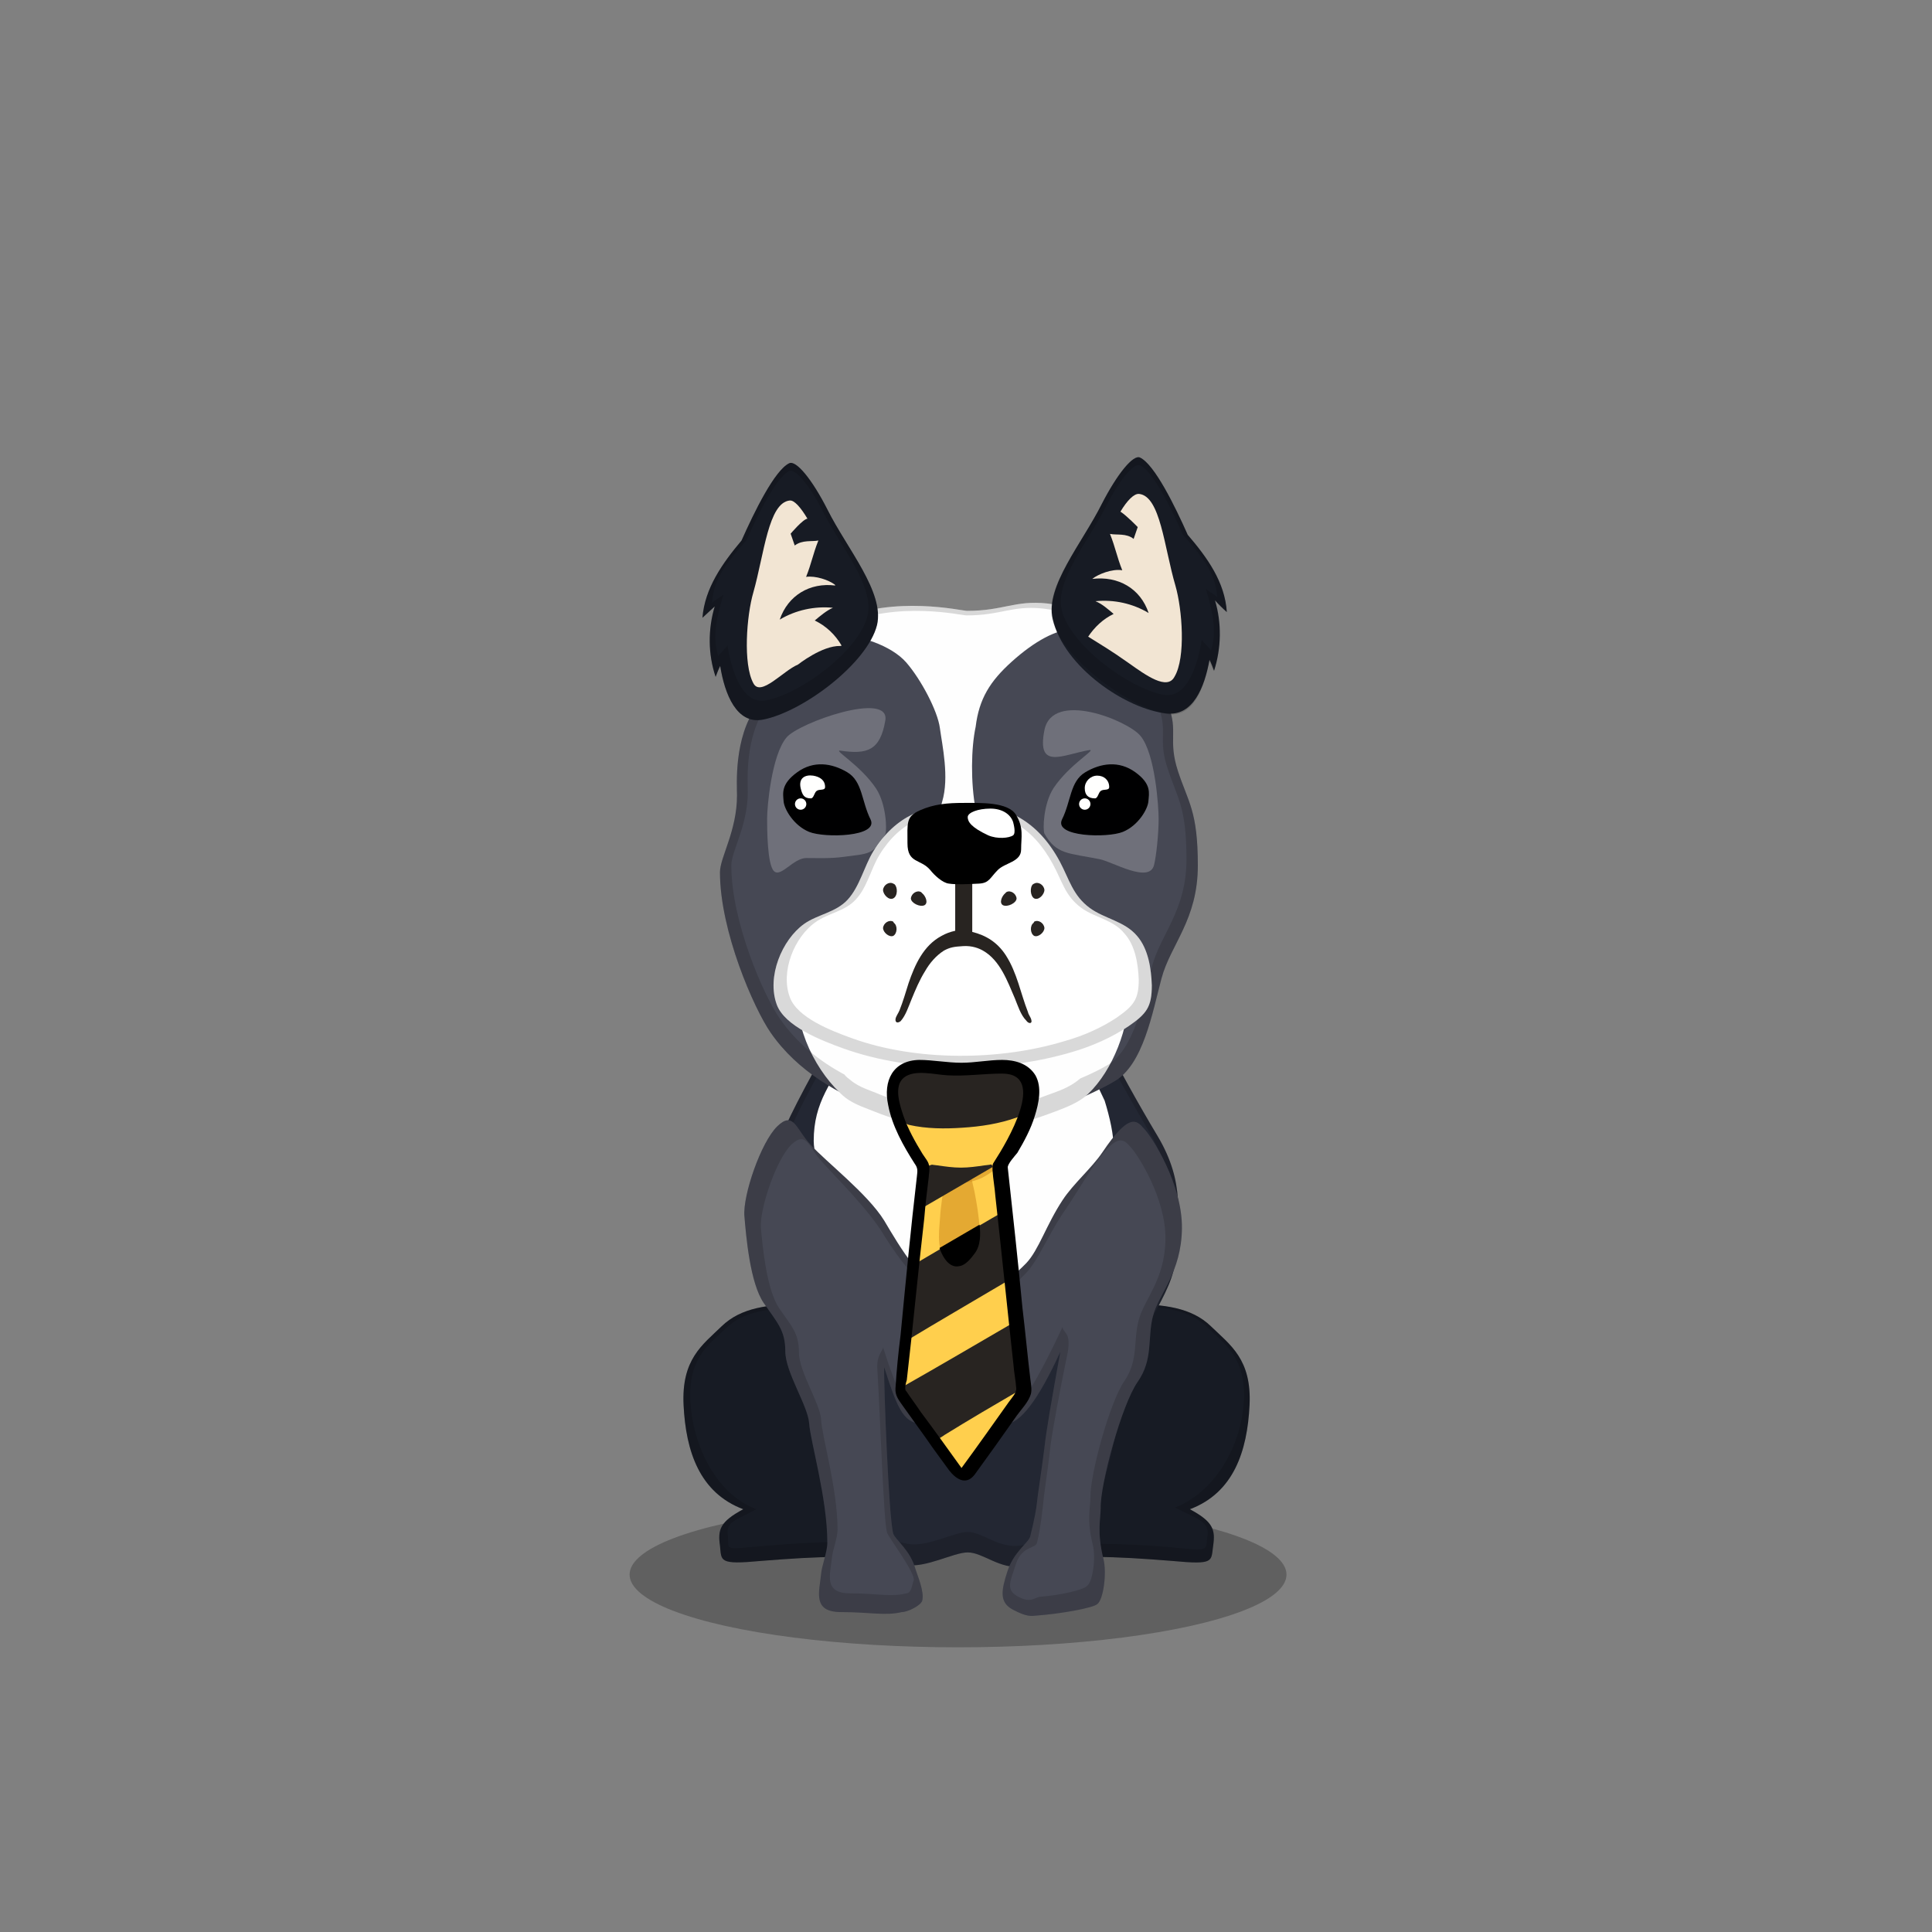 ﻿<?xml version="1.0" encoding="utf-8"?><!DOCTYPE svg PUBLIC "-//W3C//DTD SVG 1.1//EN" "http://www.w3.org/Graphics/SVG/1.1/DTD/svg11.dtd"><svg x="0" y="0" width="340px" height="340px" viewBox="0, 0, 340, 340" preserveAspectRatio="xMidYMid" font-size="0" id="a" enable-background="new 0 0 340 340" xmlns="http://www.w3.org/2000/svg" xmlns:xlink="http://www.w3.org/1999/xlink" xmlns:xml="http://www.w3.org/XML/1998/namespace" version="1.1"><rect x="0" y="0" width="340" height="340" fill="#808080" stroke="none"/><g id="b" fill="#000"><g id="c"><g transform="translate(0, 0) translate(0, 224)" id="d"><ellipse cx="168.6" cy="53.1" rx="57.8" ry="12.8" fill-opacity="0.25" id="e" /></g><g id="f"><g transform="translate(105.8, 78.2) translate(29.5, 161.5) scale(-1, 1) translate(-29.5, -161.5) translate(28, 160)" id="g" fill="#47A3FF" /><g transform="translate(127.1, 274.6) scale(1) translate(-127.1, -274.6) translate(105.9, 77.8) translate(14, 151)" id="h"><path d="M21.4 0.7 C15.4 0.7 10.5 1.3 7.1 4.6 C3.7 7.9 0 10.4 0.4 18.5 C0.8 26.6 3.2 33.9 10.9 36.8 C6.8 39 6.4 40.4 6.8 43.2 C7.1 45.9 6.5 46.6 14 45.9 C19 45.5 23.5 45.2 27.5 45.2 C29.2 42.4 29.8 38.9 29.3 34.7 C30.6 32.1 35 17.8 32.3 12 C29.6 6.2 27.4 0.7 21.4 0.7 z" id="i" fill="#171B24" /><path d="M21.4 0.7 C27.4 0.7 29.6 6.2 32.3 12 C35 17.8 30.6 32.1 29.3 34.7 C29.8 38.9 29.2 42.4 27.5 45.2 C23.5 45.2 19 45.5 14 45.9 C6.5 46.6 7.1 45.9 6.8 43.2 C6.4 40.4 6.8 39 10.9 36.8 C3.2 33.9 0.8 26.6 0.4 18.5 C0 10.4 3.7 7.9 7.1 4.6 C10.5 1.3 15.4 0.7 21.4 0.7 z M21.1 1.4 C15.5 1.4 11 1.9 7.8 5 C4.6 8 1.2 10.3 1.6 17.9 C2 25.4 6 34.1 13.2 36.8 C9.4 38.9 7.8 38.9 8.2 41.5 C8.4 44 7.2 43.9 14.2 43.3 C18.8 42.9 23 42.6 26.7 42.6 C28.3 40 28.9 36.8 28.4 32.9 C29.6 30.5 33.7 17.2 31.2 11.8 C28.7 6.5 26.6 1.4 21.1 1.4 z" opacity="0.15" id="j" /></g><g transform="translate(213.3, 274.2) scale(1) translate(-213.3, -274.2) translate(105.9, 77.8) translate(98, 175.5) scale(-1, 1) translate(-98, -175.5) translate(81, 151)" id="k"><path d="M22.1 0.7 C16.1 0.7 11.2 1.3 7.8 4.6 C4.4 7.9 0.6 10.4 1 18.5 C1.4 26.6 3.8 33.9 11.5 36.8 C7.4 39 7 40.4 7.4 43.2 C7.8 46 7.1 46.6 14.6 45.9 C19.6 45.5 24.1 45.2 28.1 45.2 C29.8 42.4 30.4 38.9 29.9 34.7 C31.2 32.1 35.6 17.8 32.9 12 C30.2 6.2 28 0.7 22.1 0.7 z" id="l" fill="#171B24" /><path d="M22.1 0.7 C28 0.7 30.2 6.2 32.9 12 C35.6 17.8 31.2 32.1 29.9 34.7 C30.4 38.9 29.8 42.4 28.1 45.2 C24.1 45.2 19.6 45.5 14.6 45.9 C7.1 46.6 7.8 46 7.4 43.2 C7 40.4 7.4 39 11.5 36.8 C3.8 33.9 1.4 26.6 1 18.5 C0.6 10.4 4.4 7.9 7.8 4.6 C11.2 1.3 16.1 0.7 22.1 0.7 z M21.8 1.1 C16.2 1.1 11.6 1.7 8.4 4.8 C5.2 7.9 1.6 10.2 2 17.8 C2.4 25.4 6.9 33.7 14.1 36.5 C10.3 38.5 8 38.9 8.4 41.5 C8.8 44.1 7.7 44.2 14.8 43.5 C19.5 43.1 23.7 42.9 27.4 42.9 C29 40.2 29.6 36.9 29.1 33 C30.3 30.6 34.5 17.1 31.9 11.7 C29.4 6.3 27.3 1.1 21.8 1.1 z" opacity="0.15" id="m" /></g><g transform="translate(105.9, 77.8) translate(21, 75)" id="n"><g transform="translate(6, 0)" id="o"><path d="M13.7 29.7 C8.6 38.6 5.3 45 3.9 48.9 C1.9 54.8 -0.9 62.4 0.9 69 C2.7 75.6 6.9 81.9 8.9 88.8 C10.9 95.7 11.9 109.2 15.7 116.2 C17.8 120.1 22.1 121.8 26.5 122.6 C30 123.2 34.9 120.4 37.4 120.4 C40.1 120.4 43 123.4 47 122.9 C51.3 122.4 55.4 121.3 57.1 118.6 C60.4 113.5 63.2 101.9 65 91.6 C66.8 81.3 73.7 75.3 74 68.3 C74.3 61.3 75.8 55.5 70.8 47.1 C67.5 41.6 64 35.3 60.4 28.3 C56.9 23.2 59 2 36.2 1 C14.3 0 17.6 23.7 13.7 29.7 z" id="p" fill="#232733" /><path d="M57.5 32.2 C58.9 35.3 60.2 38.2 61.5 40.9 C62.4 43.8 63.1 46.9 63.1 49.4 C63.1 56.6 51.9 79.5 37.1 80.6 C22.3 81.6 10.3 54.9 10.3 48 C10.3 41.1 13.4 37.7 17.3 31 C19.1 27.8 31 26.1 39.5 26.8 C48.9 27.6 55 30.9 56 30.9 C56.4 30.9 56.9 31.4 57.5 32.2 z" id="q" fill="#FEFEFE" /><path d="M13.7 29.7 C17.6 23.7 14.3 0 36.2 1 C59 2 56.9 23.2 60.4 28.3 C64 35.3 67.5 41.6 70.8 47.1 C75.8 55.5 74.3 61.3 74 68.3 C73.7 75.3 66.8 81.3 65 91.6 C63.2 101.9 60.4 113.5 57.1 118.6 C55.4 121.3 51.3 122.4 47 122.9 C43 123.4 40.1 120.4 37.4 120.4 C34.9 120.4 30 123.2 26.5 122.6 C22.1 121.8 17.8 120.1 15.7 116.2 C11.9 109.2 10.9 95.7 8.9 88.8 C6.9 81.9 2.7 75.6 0.9 69 C-0.9 62.4 1.9 54.8 3.9 48.9 C5.3 45 8.6 38.6 13.7 29.7 z M14.7 29.8 C9.8 38.4 6.6 44.5 5.3 48.2 C3.4 53.9 0.7 61.2 2.4 67.5 C4.1 73.8 8.2 79.9 10.1 86.5 C12 93.1 13 106 16.6 112.8 C18.6 116.5 22.7 118.1 26.9 118.9 C30.3 119.5 35 116.8 37.4 116.8 C40 116.8 42.8 119.7 46.6 119.2 C50.7 118.7 54.7 117.6 56.3 115.1 C59.5 110.2 62.1 99 63.9 89.2 C65.6 79.3 72.2 73.5 72.5 66.8 C72.8 60.1 74.2 54.6 69.4 46.5 C66.3 41.2 62.9 35.2 59.5 28.5 C56.1 23.6 58.1 3.3 36.2 2.3 C15.3 1.4 18.4 24.1 14.7 29.8 z" opacity="0.15" id="r" /></g></g><g fill-rule="evenOdd" transform="translate(104.9, 77.8) translate(65, 163) scale(-1, 1) translate(-65, -163) translate(26, 119)" id="s"><path d="M7.6 1.8 C8.9 0.3 10.2 -1 14.9 6 C16.8 8.8 20 11.5 21.9 14.4 C24.8 18.8 26.1 23.2 28.3 25.5 C31.9 29.2 36 31.9 41.1 31 C46.3 30.1 50.5 22.7 53.3 18 C56.2 13.3 63.6 7.6 66.2 4.7 C68.8 2 69.2 -1.4 72.1 1.4 C75 4.2 78.2 13.6 77.9 17.2 C77.6 20.8 76.9 29 74.5 32.5 C72.1 36 70.7 37.3 70.7 41 C70.7 44.7 66.7 50.6 66.5 53.7 C66.3 56.8 63.3 66.9 63.3 74.7 C63.3 76.3 64.3 78.8 64.4 80.2 C64.7 83.3 66 86.9 60.9 86.9 C55.8 86.9 53.1 87.6 50.2 86.9 C49.2 86.9 46.9 85.8 46.6 84.9 C46.2 83.3 47.4 80.6 47.8 79.3 C48.7 76 51.4 74.1 51.7 73.1 C52.5 70.5 53.4 46.4 53.3 43.8 C50.8 51.6 49.8 53.8 46.2 53.8 C43.8 53.8 41.3 52.5 38.6 50 C36.8 52.6 34.6 53.8 32 53.8 C29.4 53.8 26.2 49.6 22.3 41.1 C23.8 49.4 24.8 55.1 25.1 58 C25.6 62 26.3 66.4 26.4 67.5 C26.5 68.6 26.8 70.4 27.6 73.6 C27.9 74.7 30.5 76.3 31.6 79.7 C32.7 83.1 33.1 85.2 30.6 86.5 C28.1 87.8 27.5 87.6 26.3 87.5 C22.3 87.2 16.6 86.2 15.8 85.5 C14.7 84.7 14.1 80 14.7 77.6 C15.9 72.8 15.2 70.5 15.2 68.6 C15.3 64.4 11.5 50.4 8.7 46.4 C5.9 42.4 7 38.7 6 34.8 C5 30.9 1 27.2 0.9 19.4 C0.8 11.6 6.2 3.2 7.6 1.8 z" id="t" fill="#464854" /><path d="M7.6 1.8 C8.9 0.3 10.2 -1 14.9 6 C16.8 8.8 20 11.5 21.9 14.4 C24.8 18.8 26.1 23.2 28.3 25.5 C31.9 29.2 36 31.9 41.1 31 C46.3 30.1 50.5 22.7 53.3 18 C56.2 13.3 63.6 7.6 66.2 4.7 C68.8 2 69.2 -1.4 72.1 1.4 C75 4.2 78.2 13.6 77.9 17.2 C77.6 20.8 76.9 29 74.5 32.5 C72.1 36 70.7 37.3 70.7 41 C70.7 44.7 66.7 50.6 66.5 53.7 C66.3 56.8 63.3 66.9 63.3 74.7 C63.3 76.3 64.3 78.8 64.4 80.2 C64.7 83.3 66 86.9 60.9 86.9 C55.8 86.9 53.1 87.6 50.2 86.9 C49.2 86.9 46.9 85.8 46.6 84.9 C46.2 83.3 47.4 80.6 47.8 79.3 C48.7 76 51.4 74.1 51.7 73.1 C52.5 70.5 53.4 46.4 53.3 43.8 C50.8 51.6 49.8 53.8 46.2 53.8 C43.8 53.8 41.3 52.5 38.6 50 C36.8 52.6 34.6 53.8 32 53.8 C29.4 53.8 26.2 49.6 22.3 41.1 C23.8 49.4 24.8 55.1 25.1 58 C25.6 62 26.3 66.4 26.4 67.5 C26.5 68.6 26.8 70.4 27.6 73.6 C27.9 74.7 30.5 76.3 31.6 79.7 C32.7 83.1 33.1 85.2 30.6 86.5 C28.1 87.8 27.5 87.6 26.3 87.5 C22.3 87.2 16.6 86.2 15.8 85.5 C14.7 84.7 14.1 80 14.7 77.6 C15.9 72.8 15.2 70.5 15.2 68.6 C15.3 64.4 11.5 50.4 8.7 46.4 C5.9 42.4 7 38.7 6 34.8 C5 30.9 1 27.2 0.9 19.4 C0.8 11.6 6.2 3.2 7.6 1.8 z M10 5 C8.7 6.3 3.7 14.1 3.8 21.3 C3.9 28.5 7.6 31.9 8.5 35.5 C9.5 39.1 8.5 42.5 11 46.2 C13.6 49.9 17.1 62.8 17 66.7 C17 68.5 17.7 70.6 16.6 75 C16 77.3 16.6 81.6 17.6 82.3 C18.3 83 22.1 83.9 25.8 84.2 C26.9 84.3 27.4 85.4 29.7 84.2 C32 83 31.1 81.5 30.1 78.4 C29 75.2 26.7 75.8 26.4 74.7 C25.7 71.8 25.3 67.7 25.2 66.7 C25.1 65.7 24.4 61.1 24 57.4 C23.7 55.1 22.4 47.9 21 41.2 C20.9 40.7 20.7 39.4 21 38.4 C21.3 37.6 22 37.2 21.9 36.7 C25.5 44.5 30.2 53.1 32.6 53.1 C35 53.1 37 51.9 38.7 49.5 C41.2 51.8 43.5 53.1 45.7 53.1 C49 53.1 51.2 47.5 53.5 40.3 C53.5 40.9 54.7 41.7 54.5 44.2 C54 52.4 53.4 71 52.8 72.9 C52.5 73.8 47.8 80 48.1 81.3 C48.4 82.1 48.5 83.6 49.4 83.6 C52.1 84.3 54.6 83.6 59.3 83.6 C64 83.6 62.8 80.3 62.5 77.4 C62.4 76.1 61.5 73.8 61.5 72.4 C61.5 65.2 64.3 55.8 64.4 53 C64.6 50.1 68.3 44.6 68.3 41.2 C68.3 37.8 69.6 36.6 71.8 33.4 C74 30.1 74.7 22.6 75 19.2 C75.2 15.9 72.3 7.2 69.6 4.6 C66.9 2.1 66.6 5.2 64.2 7.7 C61.8 10.4 56.2 15.9 53.5 20.3 C50.9 24.6 45.1 32.5 40.3 33.4 C35.5 34.2 31.5 30.5 28.2 27.1 C26.2 24.9 24.6 20.9 21.9 16.8 C20.1 14.2 18.5 11.5 16.8 8.9 C12.4 2.4 11.2 3.6 10 5 z" opacity="0.15" id="u" /></g></g><g id="v"><g transform="translate(105.9, 77.5) translate(20, 28)" id="w"><path d="M44.4 2.2 C50.8 2.2 52.7 0.2 58.4 0.8 C64.1 1.4 68.8 3.6 72.6 8.6 C76 12.6 77.9 14.3 79.7 18.7 C81.5 23.2 79.6 24.7 81.4 30.2 C83.2 35.7 84.9 37.2 84.9 46.8 C84.9 56.4 80.1 60.7 78.5 66.7 C76.9 72.7 75.3 81.9 70.2 84.8 C65.1 87.8 52.9 92.9 42.8 92.8 C39.7 92.8 19.2 90 9.7 76.2 C6.8 72 0.8 58.4 0.8 48 C0.8 45.4 3.8 40.7 3.8 34.5 C3.8 32.6 3.2 24.4 7.3 18.7 C10.8 13.8 15.7 6.3 21.7 3.7 C31.7 -0.6 43.4 2.2 44.4 2.2 z" id="x" fill="#464854" /><path d="M63.2 5.2 C60 5.2 56.1 7.4 52.2 10.9 C48.3 14.4 46.4 17.5 45.8 22.4 C45 26.1 44.9 32.2 45.8 37 C46.4 38.5 47.2 40.9 48.4 42.2 C50.4 44.4 53 46 55.4 47.2 C64.4 51.8 72.8 61.1 72.8 69.3 C72.8 75.2 70 82.8 65.6 87 C64 88.5 62 89.3 60.1 90 C53.1 92.6 52.5 92.6 44.3 93.1 C39.6 93.4 33.4 92.3 28.2 90.2 C26.8 89.6 24.4 88.9 22.8 87.6 C17.9 83.5 13.7 75.4 14.5 68.3 C15.6 58.9 23.1 52.7 30.5 48 C37.9 43.3 35.2 45.1 37.3 42.3 C38.6 40.6 39.5 37.2 39.9 35.6 C41.2 31.3 39.9 25.6 39.5 22.6 C39.1 19.6 36.2 14.1 33.6 11.1 C31 8.1 25.2 6.1 20.4 6.1 C19.5 6.1 18.5 5.7 18.3 5.4 C19.2 4.7 20.6 4 21.6 3.6 C31.6 -0.8 43.3 2 44.3 2 C50.7 2 52.7 0.1 58.4 0.7 C62.5 1.2 65.9 2.1 69.4 5.2 C67.6 5.1 65.3 5.2 63.2 5.2 z" id="y" fill="#FEFEFE" /><path d="M69.4 5.2 C70.5 6.2 71.6 7.3 72.6 8.6 C76 12.6 77.9 14.3 79.7 18.7 C81.5 23.2 79.6 24.7 81.4 30.2 C83.2 35.7 84.9 37.2 84.9 46.8 C84.9 56.4 80.1 60.7 78.5 66.7 C76.9 72.7 75.3 81.9 70.2 84.8 C68.9 85.5 67.3 86.4 65.3 87.3 C63.7 88.6 61.9 89.3 60.1 90 C53.1 92.6 52.5 92.6 44.3 93.1 C39.6 93.4 33.4 92.3 28.2 90.2 C26.8 89.6 24.4 88.9 22.8 87.6 C22.4 87.3 22 86.9 21.6 86.5 C17.1 84.1 12.8 80.7 9.7 76.2 C6.8 72 0.8 58.4 0.8 48 C0.8 45.4 3.8 40.7 3.8 34.5 C3.8 32.6 3.2 24.4 7.3 18.7 C10.2 14.7 13.9 9 18.5 5.6 C18.4 5.5 18.3 5.5 18.3 5.4 C19.2 4.7 20.6 4 21.6 3.6 C31.6 -0.8 43.3 2 44.3 2 C50.7 2 52.7 0.1 58.4 0.7 C62.5 1.2 65.9 2.1 69.4 5.2 L69.4 5.2 z M68.1 5.9 L68.1 5.9 C64.8 2.9 61.6 2.1 57.7 1.6 C52.2 1 50.3 2.8 44.2 2.8 C43.3 2.8 32.1 0.2 22.6 4.4 C21.7 4.8 20.3 5.4 19.5 6.1 C19.5 6.1 19.6 6.2 19.7 6.3 C15.3 9.5 11.7 15 9 18.8 C5.1 24.2 5.7 32.1 5.7 33.9 C5.7 39.8 2.8 44.3 2.8 46.8 C2.8 56.7 8.5 69.7 11.3 73.7 C14.3 78.1 18.4 81.3 22.7 83.6 C23 84 23.4 84.3 23.8 84.6 C25.3 85.9 27.6 86.5 28.9 87.1 C33.9 89.1 39.8 90.2 44.2 89.9 C52 89.4 52.6 89.4 59.3 86.9 C61 86.3 62.7 85.6 64.2 84.3 C66.1 83.5 67.7 82.7 68.9 82 C73.8 79.2 75.3 70.4 76.8 64.7 C78.3 58.9 82.9 54.8 82.9 45.7 C82.9 36.5 81.3 35 79.6 29.8 C77.8 24.5 79.7 23.1 77.9 18.8 C76.2 14.6 74.4 13 71.2 9.2 C70.2 7.9 69.2 6.8 68.1 5.9 z" opacity="0.15" id="z" /></g><g transform="translate(143.7, 118) scale(0.8) translate(-139.7, -121) translate(98.3, 75.3) translate(16, 0)" id="a1"><g id="b1"><path d="M27.8 10.3 C24.4 3.6 20.9 -0.6 19.4 0.1 C16.2 1.6 11.7 10.8 8.9 17.1 C4.7 22.1 0.8 27.6 0.3 34.1 C1.2 33.3 2.1 32.4 3 31.6 C1.5 36.6 1.5 42.1 3.2 47.1 C3.5 46.3 3.8 45.5 4.2 44.7 C5.2 50.9 7.8 57.6 13.6 56.5 C22.4 54.8 36.6 44.1 38.7 35.7 C40.4 28.5 32.1 18.9 27.8 10.3 z" id="c1" fill="#171B24" /><path d="M27.8 10.3 C32.1 18.9 40.4 28.5 38.7 35.7 C36.6 44.1 22.4 54.8 13.6 56.5 C7.8 57.6 5.2 50.9 4.2 44.7 C3.8 45.5 3.5 46.3 3.2 47.1 C1.5 42.1 1.5 36.6 3 31.6 C2.1 32.4 1.2 33.3 0.3 34.1 C0.8 27.6 4.7 22.1 8.9 17.1 C11.7 10.8 16.2 1.6 19.4 0.1 C20.9 -0.6 24.4 3.6 27.8 10.3 z M26.9 10.9 C23.9 4.9 20.7 1.2 19.4 1.8 C16.6 3.1 12.5 11.3 10 17 C6.2 21.5 2.8 25 2.4 30.8 C3.2 30.1 4.1 29.7 4.9 29 C3.6 33.5 2.3 38.1 3.8 42.6 C4.1 41.9 5.4 40.9 5.8 40.2 C6.7 45.7 9 53.2 14.2 52.3 C22.1 50.8 34.8 41.2 36.6 33.7 C38.2 27.2 30.8 18.6 26.9 10.9 z" opacity="0.15" id="d1" /><path d="M25 34.7 C26.2 33.7 27.6 32.5 29 31.9 C25 31.5 20.8 32.4 17.3 34.5 C19.1 29.2 23.9 26.3 29.5 27 C29.5 26.9 29.5 26.9 29.4 26.8 C28.1 25.8 25.2 24.8 23.1 25.1 C24.3 22.1 24.6 20.1 25.8 17.1 C24.4 17.4 22.3 16.9 20.6 18.2 L19.7 15.6 C19.7 15.6 22.4 12.4 23.4 12.3 C21.9 9.8 20.5 8.2 19.5 8.3 C14.8 8.8 13.9 20 11.5 28.5 C10 33.6 9.2 44.3 11.5 48.5 C13.1 51.6 18.1 45.7 21.3 44.4 C21.3 44.4 26.6 40.2 30.6 40.3 C30.7 40.3 30.8 40.3 30.9 40.2 C29.5 37.8 27.5 35.9 25 34.7 z" id="e1" fill="#F2E5D3" /></g></g><g transform="translate(195.5, 117) scale(0.8) translate(-199.5, -120) translate(108.3, 74.3) translate(97.5, 28.5) scale(-1, 1) translate(-97.5, -28.5) translate(78, 0)" id="f1"><path d="M0.3 34.1 C0.7 27.5 4.6 22.1 8.9 17.1 C11.7 10.8 16.2 1.6 19.4 0.1 C20.9 -0.6 24.4 3.7 27.8 10.3 C32.1 18.9 40.3 28.5 38.6 35.6 C36.2 46.2 22.4 55.5 13.5 56.4 C7.7 57 5.2 50.6 4.1 44.6 C3.7 45.4 3.4 46.2 3.1 47 C1.5 42 1.4 36.5 2.9 31.5 C2.1 32.4 1.2 33.3 0.3 34.1 z" id="g1" fill="#171B24" /><path d="M27.8 10.3 C32.1 18.9 40.4 28.5 38.7 35.7 C36.6 44.1 22.4 54.8 13.6 56.5 C7.8 57.6 5.2 50.9 4.2 44.7 C3.8 45.5 3.5 46.3 3.2 47.1 C1.5 42.1 1.5 36.6 3 31.6 C2.1 32.4 1.2 33.3 0.3 34.1 C0.8 27.6 4.7 22.1 8.9 17.1 C11.7 10.8 16.2 1.6 19.4 0.1 C20.9 -0.6 24.4 3.6 27.8 10.3 z M26.9 10.9 C23.9 4.9 20.7 1.2 19.4 1.8 C16.5 3.1 12.5 11.3 10 17 C6.2 21.5 2.8 25 2.4 30.8 C3.2 30.1 4.1 29.7 4.9 29 C3.6 33.5 2.3 38.1 3.8 42.6 C4.1 41.9 5.4 40.9 5.8 40.2 C6.7 45.7 9 53.2 14.2 52.3 C22.1 50.8 34.8 41.2 36.6 33.7 C38.2 27.2 30.8 18.6 26.9 10.9 z" opacity="0.15" id="h1" /><path d="M11.6 28.3 C14.1 19.8 14.9 8.6 19.6 8.1 C20.7 8 22.2 9.5 23.7 12 C22.3 12.9 19.9 15.4 19.9 15.4 L20.8 18 C22.4 16.7 24.5 17.2 26 16.9 C24.8 19.9 24.5 21.9 23.3 24.9 C25.5 24.5 28.7 25.8 29.9 26.8 C24.2 26.1 19.3 28.9 17.5 34.3 C21 32.2 25.1 31.3 29.2 31.7 C27.7 32.3 26.4 33.5 25.2 34.5 C27.5 35.6 29.4 37.4 30.8 39.5 C27.8 41.4 26 42.4 21.9 45.3 C18.1 48 13.4 51.4 11.8 48.3 C9.3 44.1 10.1 33.5 11.6 28.3 z" id="i1" fill="#F2E5D3" /></g><g id="j1"><g transform="translate(104.1, 97.8) translate(32, 35)" id="k1"><g transform="translate(0, 8)" id="l1"><path d="M64 23.9 C61.8 21.3 58.3 20.9 55.7 19 C52.7 16.8 52.1 14 50.4 10.8 C46.5 3.6 41 0.8 33.5 0.7 C26.9 0.7 21.5 2.7 17.6 9 C16 11.6 15.2 15.2 13.1 17.5 C11 19.8 7.8 20.1 5.4 21.8 C1.5 24.6 -1.2 31.1 0.6 36 C2 39.8 8.4 42.3 12.3 43.7 C24.5 48.1 40.4 48 52.7 44.3 C56.1 43.3 59.5 41.8 62.5 39.8 C65.7 37.6 66.6 36.4 66.6 32.6 C66.5 29.7 66 26.2 64 23.9 z" id="m1" fill="#FFF" /><path d="M64 23.9 C66 26.2 66.5 29.7 66.6 32.6 C66.6 36.4 65.7 37.6 62.5 39.8 C59.5 41.8 56.1 43.3 52.7 44.3 C40.4 48 24.5 48.1 12.3 43.7 C8.4 42.3 2 39.8 0.6 36 C-1.2 31.1 1.5 24.6 5.4 21.8 C7.8 20.1 11 19.8 13.1 17.5 C15.2 15.2 16 11.6 17.6 9 C21.5 2.7 26.9 0.7 33.5 0.7 C41 0.8 46.5 3.6 50.4 10.8 C52.1 14 52.7 16.8 55.7 19 C58.3 20.9 61.8 21.3 64 23.9 z M61.8 23.5 C59.8 21 56.5 20.7 54.1 18.9 C51.3 16.8 50.8 14.2 49.2 11.3 C45.6 4.6 40.5 1.9 33.5 1.9 C27.4 1.9 22.3 3.7 18.7 9.6 C17.2 12 16.5 15.4 14.5 17.5 C12.6 19.6 9.6 19.9 7.4 21.5 C3.7 24.1 1.2 30.2 2.9 34.7 C4.2 38.3 10.2 40.6 13.8 41.9 C25.1 46 39.9 45.9 51.3 42.4 C54.5 41.5 57.7 40.1 60.4 38.3 C63.4 36.2 64.3 35.1 64.3 31.6 C64.2 28.9 63.7 25.6 61.8 23.5 z" opacity="0.15" id="n1" /><g transform="translate(19, 14)" id="o1" fill="#282421"><path d="M7 2.2 C6.3 1.8 5.3 2.4 5.2 3.3 C5.2 4.1 6.8 4.9 7.6 4.5 C8.3 4.1 7.8 2.9 7.2 2.4" id="p1" /><path d="M2.1 0.7 C1.4 0.3 0.4 0.9 0.3 1.8 C0.3 2.6 1.3 3.7 2.1 3.3 C2.9 2.9 2.9 1.3 2.3 0.8" id="q1" /><path d="M2.1 7.4 C1.4 7 0.4 7.6 0.3 8.5 C0.3 9.3 1.4 10.2 2.1 9.9 C2.8 9.5 2.9 8.1 2.2 7.6" id="r1" /><path d="M22 2.2 C22.7 1.8 23.7 2.4 23.8 3.3 C23.8 4.1 22.2 4.9 21.4 4.5 C20.7 4.1 21.2 2.9 21.8 2.4" id="s1" /><path d="M26.9 0.7 C27.6 0.3 28.6 0.9 28.7 1.8 C28.7 2.6 27.7 3.7 26.9 3.3 C26.2 2.9 26.1 1.3 26.7 0.8" id="t1" /><path d="M26.9 7.4 C27.6 7 28.6 7.6 28.7 8.5 C28.7 9.3 27.6 10.2 26.9 9.9 C26.2 9.5 26.1 8.1 26.8 7.6" id="u1" /></g></g></g><g transform="translate(169.6, 166.6) scale(1) translate(-169.6, -171.6) translate(107.1, 91.2) translate(50, 64)" id="v1"><g id="w1" fill="#282421"><path d="M24.4 29.3 C24.3 28.8 23.9 28.4 23.8 27.9 C22.5 24.6 21.9 21 19.9 17.9 C18.4 15.6 16.4 14.4 14 13.8 L14 2.3 C14 1.5 13.3 0.8 12.5 0.8 C11.7 0.8 11 1.5 11 2.3 L11 13.6 C10.1 13.8 9.3 14.1 8.6 14.5 C5.4 16.2 3.9 19.6 2.8 22.8 C2.3 24.4 1.8 26.1 1.2 27.6 C1 28.1 0.6 28.6 0.5 29.1 C0.4 29.8 0.9 29.9 1.4 29.5 C2.3 28.5 2.8 26.9 3.3 25.7 C4 24 4.7 22.3 5.7 20.7 C6.5 19.3 7.6 18 9 17.1 C10.1 16.5 10.8 16.4 12.4 16.3 C14 16.2 15.2 16.7 15.9 17.1 C18.9 18.8 20.2 22.5 21.5 25.5 C22 26.7 22.5 28.4 23.5 29.4 C23.9 30 24.6 30 24.4 29.3 z" id="x1" /></g></g><g transform="translate(105.9, 65.3) translate(53, 75)" id="y1"><g id="z1"><path d="M0.8 8.1 C0.8 4.5 0.5 3.4 3 2.3 C5.5 1.2 7.8 1 10.7 1 C13.6 1 18.5 0.8 19.9 3.1 C21.3 5.4 20.8 7 20.8 9.2 C20.8 11.4 18 11.5 16.7 12.8 C15.3 14.2 15.2 15.1 13.4 15.2 C11.4 15.3 9.4 15.4 8.1 15.2 C7 15.1 5.5 13.7 4.8 12.8 C3.1 10.8 0.8 11.7 0.8 8.1 z" id="a2" /><path d="M15 6.7 C12 5.3 11.4 4.3 11.4 3.5 C11.4 2.7 13.2 2 15.4 2 C17.6 2 19 3.1 19.4 4.4 C19.5 4.8 19.9 6.3 19.4 6.7 C18.7 7.2 16.6 7.4 15 6.7 z" id="b2" fill="#FFF" /></g></g><g transform="translate(105.9, 77.5) translate(29, 47)" id="c2"><g id="d2"><path d="M20.9 2.3 C20 7.6 17.7 8.3 13 7.6 C11.6 7.4 16.5 10.1 19.3 14.3 C21.1 17.1 21.2 21.6 20.9 22.3 C18.8 26 18 25.7 13.5 26.3 C11.3 26.6 9.3 26.5 7 26.5 C4.7 26.5 2.5 30 1.3 28.8 C0.1 27.6 0.1 21.2 0.1 19.5 C0.1 17.4 0.9 8.4 3.5 5.3 C5.6 2.7 21.8 -3 20.9 2.3 z" fill-opacity="0.22" id="e2" fill="#FEFEFE" /><path d="M18.3 19.7 C16.7 16.5 16.9 13 14.2 11.4 C11.5 9.8 8.3 9.3 5.4 11.4 C2.5 13.5 2.9 15.1 3 16.5 C3.1 17.9 4.8 20.8 7.5 21.9 C10.2 23 19.8 22.8 18.3 19.7 z" id="f2" fill="#000001" /><g transform="translate(5, 11)" id="g2" fill="#FFFFFE"><path d="M2.8 5 C3.3 5 3.4 4 3.8 3.7 C4.3 3.3 5.3 3.7 5.3 3 C5.3 1.8 4.4 1.2 3.2 1 C1.8 0.8 0.6 1.4 1 3.2 C1.3 4.4 1.6 5 2.8 5 z" id="h2" /><circle cx="1" cy="6" r="1" id="i2" /></g></g></g><g transform="translate(105.9, 77.5) translate(77, 47)" id="j2"><g id="k2"><path d="M0.9 4 C-0.5 11.1 4.1 8.3 8.8 7.5 C10.2 7.3 5.3 10 2.5 14.2 C0.7 17 0.6 21.5 0.9 22.2 C3 25.9 5.1 25.6 10.6 26.7 C12.8 27.1 19.4 31.1 20.2 27.7 C20.6 26.1 21 22.2 21 19.6 C21 17.5 20.4 8.1 17.8 5 C15.6 2.3 2.3 -3.1 0.9 4 z" fill-opacity="0.22" id="l2" fill="#FEFEFE" /><path d="M4 19.7 C5.6 16.5 5.4 13 8.1 11.4 C10.8 9.8 14 9.3 16.9 11.4 C19.8 13.5 19.3 15.1 19.2 16.5 C19.1 17.9 17.4 20.8 14.7 21.9 C12 23 2.5 22.8 4 19.7 z" id="m2" fill="#000001" /><g transform="translate(7, 12)" id="n2" fill="#FFFFFE"><path d="M2.8 4 C3.3 4 3.4 3 3.8 2.7 C4.3 2.3 5.3 2.7 5.3 2 C5.3 0.8 4.4 0 3.2 0 C2 0 1 1 1 2.2 C1 3.4 1.6 4 2.8 4 z" id="o2" /><circle cx="1" cy="5" r="1" id="p2" /></g></g></g></g></g></g><g id="q2"><g transform="matrix(1, 0, 0, 1, 0, -0.02)"><g transform="translate(155.406, 186.547) scale(0.993, 1.003)"><g transform="translate(499, 70) translate(-2765.4, -246.6)" id="r2"><path d="M2291.6 182.5 C2292.1 177.2 2285.4 178.8 2282.1 179.1 C2279.7 179.2 2277.5 179 2275.3 178.9 C2273.6 178.8 2271.3 178.4 2269.9 179.7 C2268.5 180.9 2269.1 183.4 2269.4 184.9 C2269.9 186.9 2270.7 188.8 2271.6 190.6 C2272.3 191.9 2273 193.1 2273.8 194.3 C2274 194.5 2274.5 194.9 2274.4 195.4 C2273.5 203.7 2272.6 212 2271.7 220.3 C2271.3 223.7 2271 227.3 2270.6 230.7 C2270.5 231.8 2270.4 232.8 2270.2 233.9 C2270.2 234 2270 234.8 2270.1 235 C2273.5 239.6 2276.8 244.2 2280.2 248.8 C2282.6 245.6 2284.9 242.3 2287.3 239.1 C2288.2 237.8 2289.2 236.5 2290.2 235.1 C2290.4 234.7 2290.3 234 2290.2 233.6 C2289.3 224.3 2288.3 215.1 2287.4 205.9 C2287 202.5 2286.7 199.2 2286.3 195.8 C2286.2 194.7 2287 194 2287.6 193.1 C2289.5 189.7 2291.5 186.2 2291.6 182.5 C2291.7 181.1 2291.4 187.7 2291.6 182.5 z" id="s2" fill="#FFCF4D" /><path d="M2280.3 195.5 C2279.6 195.5 2277.6 195 2277.6 195.6 C2277.5 196.5 2277.4 197.4 2277.2 198.3 C2277 200.3 2276.6 202.3 2276.5 204.3 C2276.3 206.9 2275.7 211.1 2278.5 212.6 C2279.8 213.2 2281.2 212.1 2282 211.2 C2283.3 209.8 2283.5 208.1 2283.5 206.2 C2283.4 204 2283 201.8 2282.6 199.7 C2282.4 198.8 2282.1 197.7 2282 196.8 C2281.9 196.4 2281.9 196.1 2281.8 195.7 C2281.7 195.2 2280.8 195.5 2280.3 195.5 z" fill-opacity="0.54" id="t2" fill="#CE8A1D" /><path d="M2278.8 198 C2280.6 198.4 2282.3 198 2283.9 197.3 C2284.7 196.9 2285.3 196.5 2286 196 C2286 195.9 2285.9 195.1 2285.9 195.1 C2284.2 194.5 2282.5 193.9 2280.8 193.4 C2280.3 193.3 2279.9 193.6 2279.4 193.8 C2278.3 194.2 2277.3 194.5 2276.1 194.9 C2275.3 195.1 2274.9 195 2274.8 195.8 C2274.6 197 2277.6 197.7 2278.8 198 C2280.8 198.3 2277.2 197.7 2278.8 198 z" fill-opacity="0.54" id="u2" fill="#CE8A1D" /><path d="M2290.7 234.5 L2289.5 222.7 C2282.9 226.5 2276.2 230.4 2269.6 234.1 C2271.1 236.2 2272.5 238.3 2274.1 240.5 C2274.7 241.3 2275.3 242.3 2276 243.1 C2276.1 243.2 2277.2 242.5 2277.3 242.4 C2281.7 239.7 2286.2 237.1 2290.7 234.5 z" id="v2" fill="#282421" /><path d="M2271 225.6 C2276.2 222.5 2281.4 219.5 2286.7 216.4 C2287.4 216 2288.1 215.6 2288.7 215.2 C2288.9 215.1 2288.5 212.7 2288.5 212.5 C2288.1 209.4 2287.8 206.4 2287.6 203.3 C2282.6 206.1 2277.8 209.1 2272.9 211.9 C2272.4 212.3 2272.3 212.1 2272.2 212.7 C2272.1 214.1 2272 215.6 2271.8 217.1 C2271.5 219.9 2271.2 222.7 2271 225.6 z" id="w2" fill="#282421" /><path d="M2279.8 212.8 C2281 212.7 2282 211.4 2282.6 210.6 C2283.7 209.2 2283.7 207.2 2283.5 205.5 L2276.4 209.6 C2277.4 212.4 2278.8 213 2279.8 212.8 z" id="x2" /><path d="M2285.8 195.4 C2286 194.5 2281.9 193.6 2281.2 193.4 C2279.8 192.9 2278 194 2276.6 194.5 C2275.8 194.7 2274.8 195.1 2274 195.3 C2273.8 195.4 2273.8 196.6 2273.8 196.8 C2273.7 198.7 2273.4 200.7 2273.3 202.6 L2285.8 195.4 z" id="y2" fill="#282421" /><path d="M2280.3 179.5 C2277.4 179.5 2273.7 178.2 2270.9 179.3 C2267.8 180.5 2269.5 185.1 2270.4 187.2 C2271.5 189.8 2272.9 192.3 2274.5 194.6 C2274.9 195.1 2275.4 195 2276 195.1 C2277.4 195.3 2278.8 195.5 2280.2 195.5 C2281.6 195.5 2283 195.3 2284.4 195.1 C2285 195 2285.6 195.1 2285.9 194.6 C2287.6 192.2 2289 189.8 2290 187.2 C2290.8 185.1 2292.5 180.5 2289.5 179.3 C2286.9 178.2 2283.3 179.5 2280.3 179.5 z" id="z2" fill="#FFCF4D" /><path d="M2280.3 178.6 C2277.5 178.6 2270 176.7 2268.7 180.5 C2268.3 181.6 2268.5 182.9 2268.8 183.9 C2269.2 185.2 2269.6 187.7 2271 188 C2274.1 188.7 2277.4 188.7 2280.4 188.5 C2283.7 188.3 2287 187.8 2290.1 186.7 C2290.9 186.5 2291 186.3 2291.3 185.5 C2291.4 184.9 2291.7 184.2 2291.8 183.6 C2292 182.4 2292.3 181.2 2291.8 180.1 C2291.1 178.3 2289 178.2 2287.4 178.2 C2285 178.2 2282.7 178.6 2280.3 178.6 z" id="a3" fill="#282421" /><path d="M2287.5 179 C2295.6 179 2288.3 191.1 2286.2 194.3 C2285.7 195 2285.8 195.1 2285.8 196 C2285.9 197.5 2286.2 199.1 2286.3 200.5 C2287.4 210.3 2288.4 220.1 2289.5 230 C2289.6 231.4 2289.9 232.8 2290 234.2 C2290.1 235 2289.2 235.9 2288.7 236.6 C2285.9 240.5 2283.2 244.3 2280.3 248.2 C2277.9 244.9 2275.6 241.7 2273.1 238.4 C2272.3 237.2 2271.3 235.9 2270.5 234.7 C2270.1 234.5 2270.5 233 2270.6 232.8 C2271.7 223.4 2272.6 213.8 2273.7 204.4 C2273.9 201.9 2274.2 199.6 2274.5 197.1 C2274.5 196.7 2274.6 196.4 2274.6 196 C2274.7 194.6 2274.1 194.2 2273.4 193.1 C2272.1 191 2270.8 188.7 2270 186.4 C2269.4 184.6 2268.2 181.2 2270.1 179.7 C2272 178.2 2275.6 179.2 2277.8 179.3 C2281 179.5 2284.2 179 2287.5 179 z M2287.5 176.6 C2285.1 176.6 2282.7 177.1 2280.3 177.1 C2277.8 177.1 2275.2 176.6 2272.8 176.6 C2268.1 176.7 2266.4 180.3 2267.3 184.5 C2268 188.2 2270 191.7 2272 194.8 C2272.6 195.6 2272.5 196.1 2272.4 197 C2271.3 206.3 2270.4 215.6 2269.5 224.9 C2269.1 228 2268.8 231 2268.6 234.2 C2268.5 235.5 2269.2 236.3 2269.9 237.3 C2271.3 239.2 2272.7 241.2 2274.1 243.1 C2275.4 245 2276.8 246.8 2278.1 248.6 C2279.2 250 2281 251.4 2282.6 249.4 C2285.1 246 2287.7 242.4 2290.1 239 C2290.9 237.9 2292.2 236.6 2292.6 235.2 C2292.8 234.4 2292.6 233.4 2292.5 232.6 C2292 228.5 2291.6 224.2 2291.1 220.1 C2290.3 211.8 2289.4 203.6 2288.5 195.5 C2288.4 194.9 2289.8 193.4 2290.2 192.9 C2291.4 190.9 2292.6 188.7 2293.3 186.4 C2294 184.2 2294.6 181.4 2293.4 179.3 C2292.1 177.2 2289.7 176.6 2287.5 176.6 z" id="b3" /></g></g></g></g></g><defs><g transform="translate(17.095, 0.801) translate(-135.295, -293.601)" id="c3" fill="#000"><path d="M118.2 302.7 C118.4 307.4 132.5 311.2 149.8 311.2 C167.1 311.2 181.2 307.4 181.4 302.7 C181.4 307.5 181.4 310.1 181.4 310.5 C181.4 315.3 167.3 319.1 149.8 319.1 C132.3 319.1 118.2 315.2 118.2 310.5 L118.2 302.7 L118.2 302.7 z" fill-opacity="0.453" id="d3" fill="#593001" /><path d="M118.7 301.7 C118.9 306.4 133 310.2 150.3 310.2 C167.6 310.2 181.7 306.4 181.9 301.7 C181.9 306.5 181.9 309.1 181.9 309.5 C181.9 314.3 167.8 318.1 150.3 318.1 C132.8 318.1 118.7 314.2 118.7 309.5 L118.7 301.7 L118.7 301.7 z" id="e3" fill="#DA8113" /><linearGradient x1="46.054" y1="-118.693" x2="45.466" y2="-118.693" gradientUnits="userSpaceOnUse" gradientTransform="matrix(117.135, 0, 0, 28.463, -5208.417, 3687.795)" id="f3"><stop offset="0%" stop-color="#D9952A" stop-opacity="1" /><stop offset="6.439%" stop-color="#CA7519" stop-opacity="1" /><stop offset="30.54%" stop-color="#E3AD3A" stop-opacity="1" /><stop offset="51.05%" stop-color="#FFEC91" stop-opacity="1" /><stop offset="68.8%" stop-color="#E9BD44" stop-opacity="1" /><stop offset="86.24%" stop-color="#FFED6C" stop-opacity="1" /><stop offset="93.87%" stop-color="#F2D353" stop-opacity="1" /><stop offset="100%" stop-color="#F2B947" stop-opacity="1" /></linearGradient><path d="M118.2 301.6 C118.4 306.1 132.7 309.7 150.3 309.7 C167.9 309.7 182.2 306.1 182.4 301.6 C182.4 306.2 182.4 308.7 182.4 309 C182.4 313.5 168 317.2 150.3 317.2 C132.6 317.2 118.2 313.5 118.2 309 L118.2 301.6 L118.2 301.6 z" id="g3" style="fill:url(#f3)" /><linearGradient x1="45.491" y1="-117.955" x2="45.941" y2="-117.59" gradientUnits="userSpaceOnUse" gradientTransform="matrix(115.425, 0, 0, 29.925, -5125.077, 3826.124)" id="h3"><stop offset="0%" stop-color="#F4E072" stop-opacity="1" /><stop offset="100%" stop-color="#DB9427" stop-opacity="1" /></linearGradient><ellipse cx="150.3" cy="301.5" rx="31.6" ry="8.2" id="i3" style="fill:url(#h3)" /><linearGradient x1="45.466" y1="-126.007" x2="46.054" y2="-126.007" gradientUnits="userSpaceOnUse" gradientTransform="matrix(117.135, 0, 0, 18.622, -5208.417, 2651.479)" id="j3"><stop offset="0%" stop-color="#D9952A" stop-opacity="1" /><stop offset="6.439%" stop-color="#CA7519" stop-opacity="1" /><stop offset="30.54%" stop-color="#E3AD3A" stop-opacity="1" /><stop offset="51.05%" stop-color="#FFEC91" stop-opacity="1" /><stop offset="68.8%" stop-color="#E9BD44" stop-opacity="1" /><stop offset="86.24%" stop-color="#FFED6C" stop-opacity="1" /><stop offset="93.87%" stop-color="#F2D353" stop-opacity="1" /><stop offset="100%" stop-color="#F2B947" stop-opacity="1" /></linearGradient><path d="M119.2 299.9 C119 300.2 118.9 300.6 118.9 301 C118.9 305.5 132.9 309.2 150.3 309.2 C167.7 309.2 181.7 305.5 181.7 301 C181.7 300.6 181.6 300.3 181.4 299.9 C182 300.5 182.4 301.2 182.4 301.9 C182.4 306.4 168 310.1 150.3 310.1 C132.6 310.1 118.2 306.4 118.2 301.9 C118.2 301.3 118.6 300.6 119.2 299.9 z" id="k3" style="fill:url(#j3)" /><linearGradient x1="45.196" y1="-121.59" x2="45.375" y2="-120.676" gradientUnits="userSpaceOnUse" gradientTransform="matrix(101.745, 0, 0, 23.94, -4458.332, 3199.41)" id="l3"><stop offset="0%" stop-color="#F8DD61" stop-opacity="1" /><stop offset="100%" stop-color="#EAA330" stop-opacity="1" /></linearGradient><ellipse cx="150.3" cy="300.8" rx="27.8" ry="6.6" id="m3" style="fill:url(#l3)" /><linearGradient x1="45.569" y1="-134.267" x2="45.022" y2="-134.267" gradientUnits="userSpaceOnUse" gradientTransform="matrix(101.745, 0, 0, 13.252, -4458.332, 2077.223)" id="n3"><stop offset="0%" stop-color="#F4CA2F" stop-opacity="1" /><stop offset="51.38%" stop-color="#BF7737" stop-opacity="1" /><stop offset="100%" stop-color="#E4A929" stop-opacity="1" /></linearGradient><path d="M122.6 301.5 C122.5 301.3 122.4 301 122.4 300.8 C122.4 297.2 134.9 294.2 150.2 294.2 C165.5 294.2 178 297.1 178 300.8 C178 301 177.9 301.3 177.8 301.5 C176.3 298.2 164.5 295.6 150.1 295.6 C135.7 295.6 124.1 298.2 122.6 301.5 z" id="o3" style="fill:url(#n3)" /></g></defs><desc>99999FHG999,eFn45AQo9KcRad/6QBxNGCCMJYNyKVEus603eEwu5gU2ISm0749Z3tX/48v7Xa7nZhUIEIWGXStkKAF+tGBuxri/Knnxngz44zQeBxFLuw+Y7Hq1wnZ7uCtrAccfrVYHuasA2kPtvzkqQNk0bkkZM9PGGGj+WI4jz8Mcqe3ktD2buntzWU+avWo47vErzRuUEO6gnOGSKkrEkKlGf19JT6MK1JuEwlfemtZQz/tvU30BCDJOZH6FJgpY89xhWu9x</desc></svg>